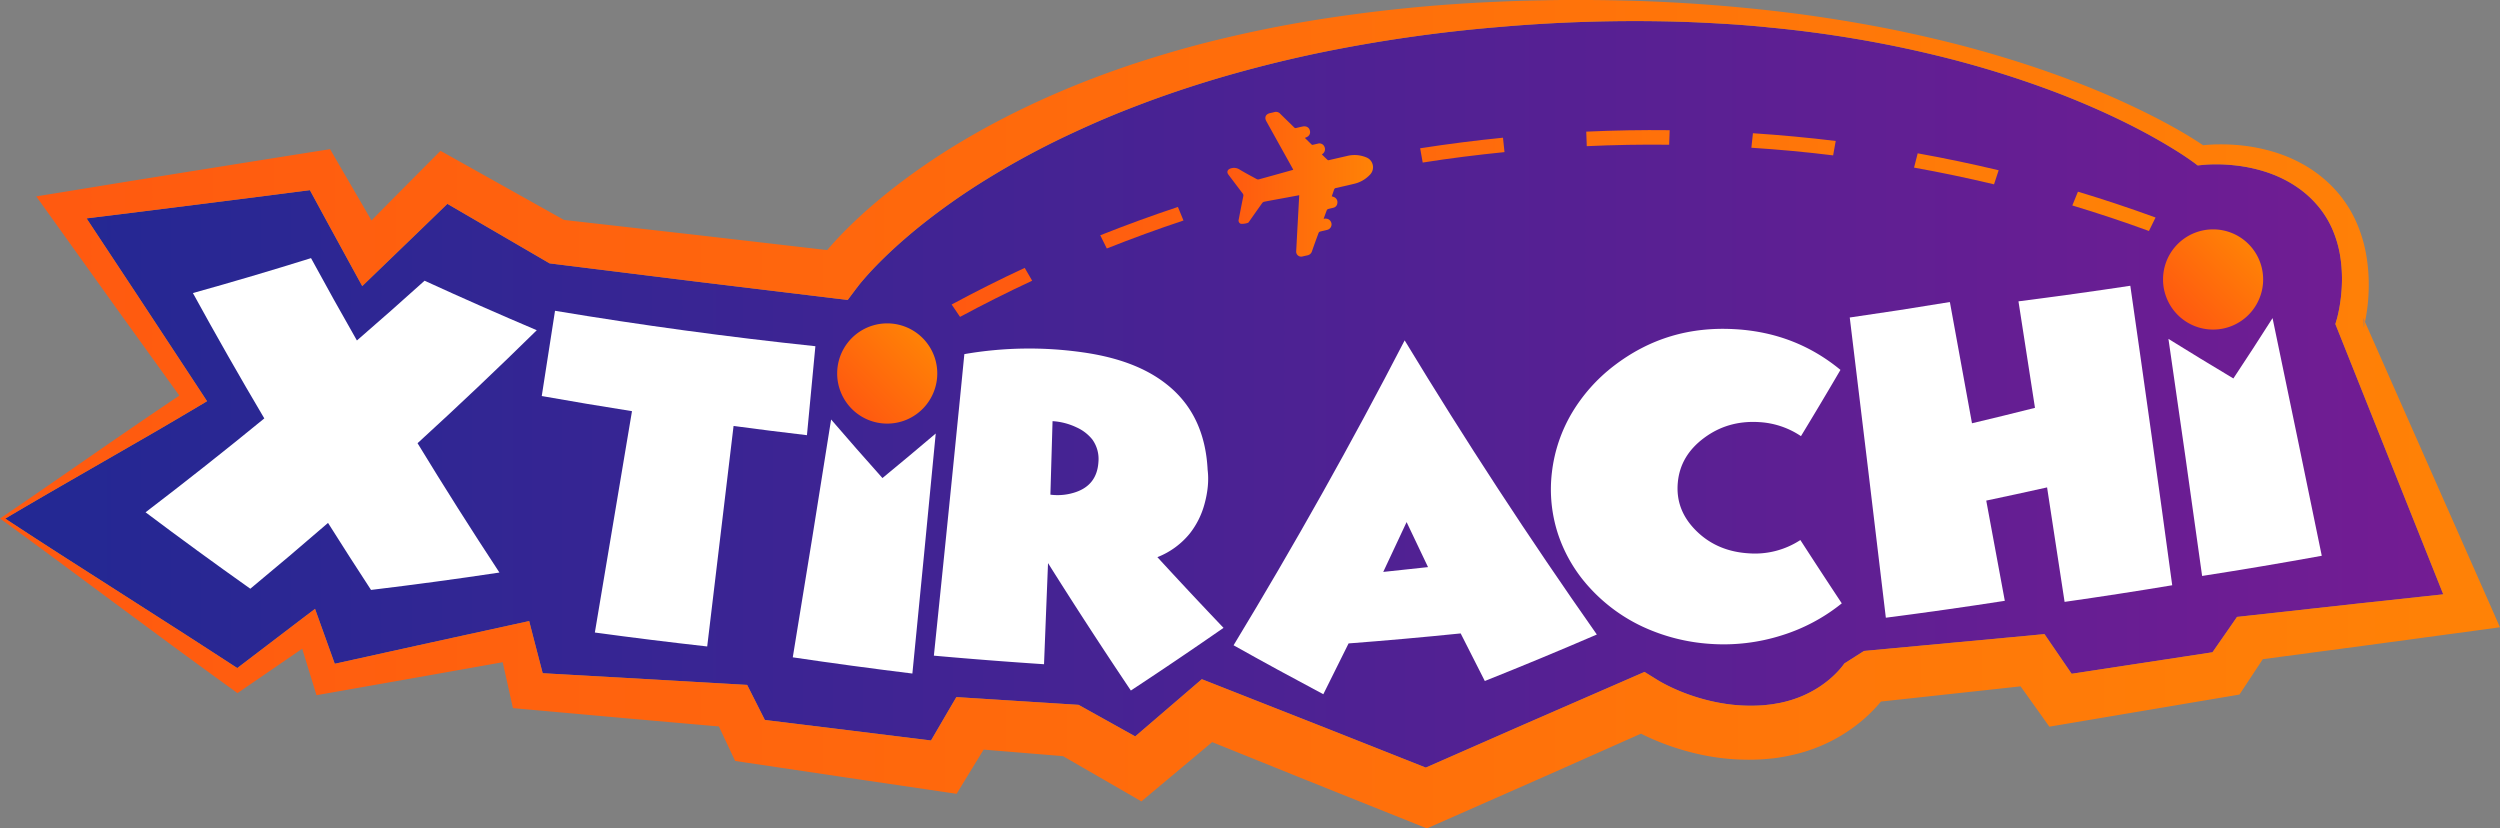 <svg xmlns="http://www.w3.org/2000/svg" xmlns:xlink="http://www.w3.org/1999/xlink" viewBox="0 0 1750.53 580.05"><rect x="0" y="0" width="1750.53" height="580.05" fill="#808080" stroke="none"/><defs><style>.cls-1{fill:url(#linear-gradient);}.cls-2{fill:url(#linear-gradient-2);}.cls-3{fill:url(#linear-gradient-3);}.cls-4{fill:#fff;}.cls-5{fill:url(#linear-gradient-4);}.cls-6{fill:url(#linear-gradient-5);}.cls-7{fill:url(#linear-gradient-6);}.cls-8{fill:url(#linear-gradient-7);}</style><linearGradient id="linear-gradient" x1="3.65" y1="276.11" x2="1710.81" y2="276.11" gradientUnits="userSpaceOnUse"><stop offset="0" stop-color="#222893"/><stop offset="1" stop-color="#731c93"/></linearGradient><linearGradient id="linear-gradient-2" x1="1653.2" y1="224.12" x2="1656.72" y2="227.63" gradientUnits="userSpaceOnUse"><stop offset="0" stop-color="#ed6823"/><stop offset="1" stop-color="#ec8c22"/></linearGradient><linearGradient id="linear-gradient-3" y1="290.02" x2="1750.53" y2="290.02" gradientUnits="userSpaceOnUse"><stop offset="0" stop-color="#ff5910"/><stop offset="1" stop-color="#ff8206"/></linearGradient><linearGradient id="linear-gradient-4" x1="596.46" y1="286.26" x2="646.02" y2="236.7" xlink:href="#linear-gradient-3"/><linearGradient id="linear-gradient-5" x1="1524.85" y1="220.42" x2="1574.41" y2="170.86" xlink:href="#linear-gradient-3"/><linearGradient id="linear-gradient-6" x1="666.35" y1="156.48" x2="1509.38" y2="156.48" xlink:href="#linear-gradient-3"/><linearGradient id="linear-gradient-7" x1="859.5" y1="128.95" x2="961.45" y2="128.95" xlink:href="#linear-gradient-3"/></defs><title>Xtirachi - SVG</title><g id="Layer_2" data-name="Layer 2"><g id="Layer_1-2" data-name="Layer 1"><path class="cls-1" d="M1710.81,416.17l-59.75,6.46-77.68,8.59-7,.77-4.18,6.05-13,18.7-98.61,15.06-13.37-19.51-5.67-8.28-10.28,1-116.07,10.81-13.83,8.8.07-.12,0,.06-.19.28-.49.67c-.36.49-.74,1-1.17,1.51-.82,1-1.74,2.07-2.69,3.09a69.23,69.23,0,0,1-6.21,5.86,74.35,74.35,0,0,1-14.54,9.45,70.17,70.17,0,0,1-8.05,3.46,77.48,77.48,0,0,1-8.43,2.57c-1.45.34-2.89.7-4.37.95s-2.94.53-4.41.75-3,.35-4.49.54-3.07.25-4.61.33a119.58,119.58,0,0,1-18.61-.53,132.14,132.14,0,0,1-18.56-3.42,139.26,139.26,0,0,1-18.07-6c-2.94-1.21-5.84-2.52-8.63-3.91-1.4-.7-2.77-1.41-4.09-2.14l-1.94-1.09-.88-.53-.57-.35-8.93-5.54-9.34,4.07-75.72,33-68.11,29.92-69.14-27.39-76.86-30.25-10.81-4.26L832.9,483l-38,32.63-35.91-20-3.74-2.09-4-.25-70.58-4.48-11-.7-5.42,9.23L651.91,518.5l-56.46-7-59.88-7.36-8.36-16.55-4.05-8-8.54-.5-71.92-4.15L380,471.4l-6.46-24.83-3-11.69-11.36,2.48-66.4,14.53-58.38,12.89-9.74-27.12-4.07-11.32-9.24,7-45.2,34.45Q148,456,129.69,444.19l-41.38-26.5L46.23,390.77Q25,377.15,3.65,363.14c23.29-13.81,46.36-27,68.9-40l33.5-19.3c11.07-6.4,22-12.86,32.91-19.33l6-3.58-4-6.13L96.31,206.92l-35.7-54L90,149.29l45.39-5.71,45.39-5.76L217,133.15l11.79,21.72,16.09,29.45,8.76,16L267,187.44l27.27-26.31,19-18.4,68.91,40.13,2.66,1.55,3.27.41,98,12.18,98.07,11.89,9.39,1.13,6-8,.79-1,1-1.33c.72-.9,1.48-1.83,2.25-2.74q2.34-2.76,4.83-5.51c3.31-3.64,6.82-7.22,10.42-10.74,7.17-7,14.8-13.75,22.68-20.22a461.33,461.33,0,0,1,50.17-35.52A575.37,575.37,0,0,1,746.3,95.34c9.37-4.43,18.84-8.71,28.41-12.76s19.29-7.8,29-11.45q29.32-10.83,59.57-19.35t61.08-14.92a1056.6,1056.6,0,0,1,124.94-17.93,1093.41,1093.41,0,0,1,126.58-3.72c10.55.3,21.11.85,31.65,1.47s21.07,1.47,31.58,2.56q31.54,3,62.79,8.38t61.94,13.17q30.67,7.8,60.54,18.3c9.93,3.51,19.79,7.21,29.53,11.23s19.34,8.26,28.81,12.8,18.81,9.35,27.89,14.54c4.55,2.58,9,5.24,13.43,8q3.32,2.07,6.52,4.23c1.07.71,2.13,1.44,3.17,2.18s2.13,1.5,3,2.15l2.11,1.61,3-.3,1.21-.13,1.35-.1c.9-.07,1.83-.12,2.75-.16,1.85-.07,3.71-.1,5.58-.08,3.73,0,7.46.24,11.17.62a109.38,109.38,0,0,1,21.75,4.4c14,4.39,26.71,12,36.14,22.68a66.77,66.77,0,0,1,11.32,17.63,79.1,79.1,0,0,1,5.76,20.47,103.92,103.92,0,0,1,.77,21.69q-.35,5.48-1.23,10.89c-.28,1.8-.62,3.58-1,5.34-.19.88-.39,1.75-.59,2.61l-.33,1.25-.15.6-.14.45-.94,3.21,1.33,3.34Z"/><path class="cls-2" d="M1654.78,222.61l.38,6.55.25-1,.2-.84.35-1.62.06-.29Z"/><path class="cls-3" d="M1743.18,422.6,1656,225.43l-.06.29-.35,1.62-.2.84-.25,1-.38-6.55,1.24,2.82c.21-1,.4-2,.56-2.91.38-2.12.7-4.23,1-6.35q.81-6.33,1-12.7a122.76,122.76,0,0,0-1.8-25.55,96.5,96.5,0,0,0-7.92-24.78,83.9,83.9,0,0,0-14.9-21.61,91,91,0,0,0-20.43-16,103.17,103.17,0,0,0-23.59-9.81,123.81,123.81,0,0,0-24.77-4.29q-6.24-.46-12.49-.34c-2.09,0-4.18.12-6.28.27-1,.07-2.1.16-3.16.27l-.58.06-1.19-.81c-1.16-.77-2.31-1.52-3.46-2.25q-3.45-2.2-6.94-4.3c-4.67-2.79-9.37-5.43-14.12-8-9.5-5.13-19.17-9.87-28.93-14.37-19.54-9-39.55-16.76-59.82-23.7-10.13-3.47-20.35-6.68-30.61-9.72s-20.59-5.86-31-8.47-20.8-5-31.25-7.26-20.95-4.27-31.48-6.16c-21-3.71-42.22-6.83-63.46-9.21S1197.86,3.24,1176.51,2s-42.73-1.86-64.12-2c-5.35,0-10.7,0-16,0s-10.7.09-16,.23c-10.69.19-21.39.49-32.08,1a1090.72,1090.72,0,0,0-128,12.89q-31.85,5.17-63.36,12.68c-21,4.95-41.81,10.92-62.4,17.65-41.12,13.64-81.26,31.05-119,53.3a464.14,464.14,0,0,0-54.33,37.35c-8.61,6.94-17,14.23-25,22-4,3.9-8,7.91-11.8,12.12-1.75,1.91-3.49,3.87-5.21,5.9L490,164.8,394.91,154l-76.46-42.8-10-5.59-7.88,7.93-26.69,26.89-13.78,13.95-7.48-12.93-16.87-29-4.63-8-8.73,1.37L177.21,113,132,120.23,86.86,127.5,41.7,134.87l-16.31,2.65,9.4,13.12L82.12,216.7,125.57,277q-14,9.38-27.77,18.8c-11.18,7.65-22.3,15.28-33.25,22.88C42.6,333.85,21.19,348.74,0,363.06q19.73,14.35,39.7,29.1L79.93,422l40.92,30.23q20.63,15.14,41.51,30.24l3.95,2.85,4.29-2.94,41-28.14,7.6,24.71,2.41,7.84,8.5-1.5L297,473.48l55-9.79,5.16,23.15,2,9,9.66.86,71.75,6.45,62.81,5.53,7.9,16.79,3.47,7.37,8.47,1.26L591,544.2l67.74,10,11.1,1.64,6-9.88,12.92-21.07,55.57,4.57L788,554.65l11.21,6.49,10.15-8.5,39.42-33,66,26.64L991.48,577l7.64,3.07,7.54-3.34,75.58-33.33,66.81-29.68c.66.33,1.3.65,2,1,3.68,1.79,7.4,3.42,11.16,4.92a178.82,178.82,0,0,0,23.11,7.45,159.86,159.86,0,0,0,48.77,4.58c2.07-.15,4.13-.35,6.2-.54s4.18-.48,6.27-.84,4.16-.69,6.24-1.15,4.15-.93,6.21-1.45a116,116,0,0,0,12.23-3.93A113.4,113.4,0,0,0,1304.5,504a104,104,0,0,0,9.42-9.14c1.07-1.17,2.11-2.38,3.14-3.63l97.79-10.64L1428.7,500l6.28,8.82,10.38-1.75,115.74-19.55,7-1.19,3.75-5.69,12.59-19.09,70.17-9.34,77.45-10.48,18.43-2.51Zm-92.12,0-77.68,8.59-7,.77-4.18,6.05-13,18.7-98.61,15.06-13.37-19.51-5.67-8.28-10.28,1-116.07,10.81-13.83,8.8.07-.12,0,.06-.19.28-.49.67c-.36.49-.74,1-1.17,1.51-.82,1-1.74,2.07-2.69,3.09a69.23,69.23,0,0,1-6.21,5.86,74.35,74.35,0,0,1-14.54,9.45,70.17,70.17,0,0,1-8.05,3.46,77.48,77.48,0,0,1-8.43,2.57c-1.45.34-2.89.7-4.37.95s-2.94.53-4.41.75-3,.35-4.49.54-3.07.25-4.61.33a119.58,119.58,0,0,1-18.61-.53,132.14,132.14,0,0,1-18.56-3.42,139.26,139.26,0,0,1-18.07-6c-2.94-1.21-5.84-2.52-8.63-3.91-1.4-.7-2.77-1.41-4.09-2.14l-1.94-1.09-.88-.53-.57-.35-8.93-5.54-9.34,4.07-75.72,33-68.11,29.92-69.14-27.39-76.86-30.25-10.81-4.26L832.9,483l-38,32.63-35.91-20-3.74-2.09-4-.25-70.58-4.48-11-.7-5.42,9.23L651.91,518.5l-56.46-7-59.88-7.36-8.36-16.55-4.05-8-8.54-.5-71.92-4.15L380,471.4l-6.46-24.83-3-11.69-11.36,2.48-66.4,14.53-58.38,12.89-9.74-27.12-4.07-11.32-9.24,7-45.2,34.45Q148,456,129.69,444.19l-41.38-26.5L46.23,390.77Q25,377.15,3.65,363.14c23.29-13.81,46.36-27,68.9-40l33.5-19.3c11.07-6.4,22-12.86,32.91-19.33l6-3.58-4-6.13L96.31,206.92l-35.7-54L90,149.29l45.39-5.71,45.39-5.76L217,133.15l11.79,21.72,16.09,29.45,8.76,16L267,187.44l27.27-26.31,19-18.4,68.91,40.13,2.66,1.55,3.27.41,98,12.18,98.07,11.89,9.39,1.13,6-8,.79-1,1-1.33c.72-.9,1.48-1.83,2.25-2.74q2.34-2.76,4.83-5.51c3.31-3.64,6.82-7.22,10.42-10.74,7.17-7,14.8-13.75,22.68-20.22a461.33,461.33,0,0,1,50.17-35.52A575.37,575.37,0,0,1,746.3,95.34c9.37-4.43,18.84-8.71,28.41-12.76s19.29-7.8,29-11.45q29.32-10.83,59.57-19.35t61.08-14.92a1056.6,1056.6,0,0,1,124.94-17.93,1093.41,1093.41,0,0,1,126.58-3.72c10.55.3,21.11.85,31.65,1.47s21.07,1.47,31.58,2.56q31.54,3,62.79,8.38t61.94,13.17q30.67,7.8,60.54,18.3c9.93,3.51,19.79,7.21,29.53,11.23s19.34,8.26,28.81,12.8,18.81,9.35,27.89,14.54c4.55,2.58,9,5.24,13.43,8q3.32,2.07,6.52,4.23c1.07.71,2.13,1.44,3.17,2.18s2.13,1.5,3,2.15l2.11,1.61,3-.3,1.21-.13,1.35-.1c.9-.07,1.83-.12,2.75-.16,1.85-.07,3.71-.1,5.58-.08,3.73,0,7.46.24,11.17.62a109.38,109.38,0,0,1,21.75,4.4c14,4.39,26.71,12,36.14,22.68a66.77,66.77,0,0,1,11.32,17.63,79.1,79.1,0,0,1,5.76,20.47,103.92,103.92,0,0,1,.77,21.69q-.35,5.48-1.23,10.89c-.28,1.8-.62,3.58-1,5.34-.19.88-.39,1.75-.59,2.61l-.33,1.25-.15.6-.14.45-.94,3.21,1.33,3.34,74.21,185.91Z"/><path class="cls-4" d="M292.37,310.34q42.69-39,83.48-79.11-39.63-16.81-78.56-34.67-23.4,21.1-47.38,41.85-16.42-28.75-32.13-57.67-40.92,12.8-82.71,24.46,24.15,44.07,50,87.77-40.8,33.39-83.15,65.74,36.15,27.18,73.35,53.52,27.56-22.82,54.42-46.08,14.81,23.52,30.1,46.92,45.24-5.44,89.92-12.17Q320.11,355.89,292.37,310.34Z"/><path class="cls-4" d="M388.63,217.62q-4.65,29.83-9.29,59.69,31.55,5.61,63.18,10.59-12.9,77.53-26,155,39.28,5.35,78.67,9.76,9.25-77.19,18.46-154.39,25.67,3.44,51.38,6.45l5.91-62.3Q479.47,232.77,388.63,217.62Z"/><path class="cls-4" d="M617.9,334.74q-18.23-20.4-35.95-41Q568.83,377,555.11,460.27q41.77,6.21,83.75,11.35,8.31-84,16.35-168.07Q636.73,319.26,617.9,334.74Z"/><path class="cls-4" d="M810.42,390.13a55.12,55.12,0,0,0,22.76-16.66,57.6,57.6,0,0,0,10.17-20.33c2.44-8.81,3.16-16.88,2.24-24.2-1.3-26.18-11.1-46.16-29.11-60.18-14.35-11.26-33.63-18.52-58-22a265.36,265.36,0,0,0-83.23,1.2q-1.86,19-3.75,38c-.14,1.34-.27,2.68-.41,4q-8.42,84.58-17.18,169.14,38.52,3.45,77.13,6,1.39-35.4,2.8-70.81,28.2,44.87,58,89.23,32.88-21.63,64.89-43.89Q833.25,415,810.42,390.13Zm-58.66-45.07a39.29,39.29,0,0,1-16.26,1.31q.75-25.74,1.51-51.47a45.26,45.26,0,0,1,16.73,4.32,29.57,29.57,0,0,1,11.13,8.53,23.37,23.37,0,0,1,4.27,15.67C768.46,334.62,762.69,341.87,751.76,345.06Z"/><path class="cls-4" d="M983.56,238.33q-55.74,107.84-119.8,213.5,31.1,17.44,62.84,34.28,8.94-17.78,17.69-35.58,39.3-3,78.49-7,8.37,16.68,16.9,33.32,39.58-15.79,78.44-32.55Q1046.78,342.77,983.56,238.33Zm-15,162.14q8.28-17.43,16.36-34.9,7.44,15.78,15,31.53Q984.26,398.85,968.55,400.47Z"/><path class="cls-4" d="M1224.55,387.45c-14.92-.88-27.31-6.23-37.06-16s-13.82-20.89-12.67-33.55,7.3-23,18.38-31.24,23.7-11.94,38.3-11.11a58.18,58.18,0,0,1,29.56,9.84q14.06-23.13,27.65-46.39c-21-17.31-45.26-26.71-73-28.45-32.43-2.05-60.74,6.44-85.87,25.78a117.35,117.35,0,0,0-28.94,32.44,105.43,105.43,0,0,0-14.2,41.7,100.41,100.41,0,0,0,4.34,43.76,103.73,103.73,0,0,0,22.21,37.44,117.59,117.59,0,0,0,36.66,27,133,133,0,0,0,47.78,12.19,134.38,134.38,0,0,0,50.18-6.06,126.68,126.68,0,0,0,41.77-22.33q-14.64-22.1-29-44.33A58.09,58.09,0,0,1,1224.55,387.45Z"/><path class="cls-4" d="M1413.36,211q5.81,37.29,11.56,74.58-22,5.56-44.11,10.8-7.75-42.45-15.48-84.9-35,5.82-70.11,10.84Q1308,327.4,1320.49,432.53q41.7-5.37,83.3-11.83-6.51-35.08-13-70.18,21.33-4.49,42.6-9.24,6.16,40.08,12.26,80.16,37.71-5.37,75.36-11.64-14.22-104.93-29.34-209.71Q1452.54,206,1413.36,211Z"/><path class="cls-4" d="M1563.84,265q-22.93-13.7-45.47-27.71,12.09,82.95,23.58,166,41.92-6.51,83.78-14.13-17.1-83.24-34.46-166.41Q1577.77,244,1563.84,265Z"/><path class="cls-5" d="M656.29,261.48a34.64,34.64,0,0,1-2.5,13,35,35,0,0,1-65.1,0,34.63,34.63,0,0,1-2.49-13,35,35,0,0,1,70.09,0Z"/><path class="cls-6" d="M1584.68,195.65a34.35,34.35,0,0,1-2.5,13,35,35,0,0,1-65.09,0,34.35,34.35,0,0,1-2.5-13,35,35,0,1,1,70.09,0Z"/><path class="cls-7" d="M1052.41,96.42c-19.36,1.94-38.87,4.43-58,7.41l1.78,10c18.89-3,38.15-5.4,57.28-7.32Zm58.3-4.25.36,10.18c19.17-.88,38.58-1.24,57.69-1l.36-10.19C1149.77,90.93,1130.12,91.28,1110.71,92.17Zm116.72,1.12-1.1,10.16c19.08,1.24,38.34,3,57.25,5.35l1.81-10.09C1266.24,96.38,1246.75,94.56,1227.43,93.29ZM824.79,144.9c-18.26,6.08-36.56,12.76-54.38,19.85L775,174c17.59-7,35.65-13.59,53.68-19.61Zm518-37.54-2.55,10c18.72,3.36,37.55,7.3,56,11.71l3.24-9.84C1380.78,114.75,1361.72,110.76,1342.78,107.36ZM717.51,187.57c-17.26,8-34.46,16.66-51.16,25.65l5.88,8.67c16.47-8.87,33.48-17.4,50.51-25.34ZM1455,134.22l-3.94,9.65c18,5.42,36.07,11.43,53.65,17.87l4.63-9.43C1491.57,145.81,1473.28,139.72,1455,134.22Z"/><path class="cls-8" d="M935.51,131.62a1.64,1.64,0,0,0-1.39,1.2c-.51,1.55-1.07,3.08-1.61,4.63a13.32,13.32,0,0,1,1.92.71,3.86,3.86,0,0,1,2,4.07,3.56,3.56,0,0,1-2.82,3.24c-1.18.34-2.4.53-3.58.89a1.59,1.59,0,0,0-1,.84c-.77,1.93-1.44,3.89-2.2,6,1.76-.27,3.25-.12,4.43,1.19a3.93,3.93,0,0,1-1.83,6.53c-1.69.49-3.43.78-5.12,1.25a1.57,1.57,0,0,0-1,.86c-1.58,4.26-3.14,8.53-4.62,12.83a4.15,4.15,0,0,1-3.22,2.94c-1.09.24-2.18.47-3.28.73a3.51,3.51,0,0,1-4.57-3.79q.54-10.28,1.11-20.56c.33-6.11.66-12.22,1-18.49l-10.74,2c-4.59.84-9.19,1.67-13.78,2.57a2.61,2.61,0,0,0-1.46,1c-3.15,4.41-6.25,8.85-9.37,13.28a1.27,1.27,0,0,1-.13.19c-.65.72-4.93,1.34-5.76.83a2.45,2.45,0,0,1-1.12-2.9c1.05-5.45,2.11-10.91,3.21-16.34a2.12,2.12,0,0,0-.43-1.84c-3.35-4.38-6.67-8.79-10-13.2-1.38-1.83-.67-3.58,1.47-4.3a7.22,7.22,0,0,1,6.51.82c3.86,2.34,7.88,4.44,11.84,6.6a2.06,2.06,0,0,0,1.34.23c7.93-2.17,15.84-4.39,23.77-6.6.13,0,.26-.12.48-.22l-3.26-5.9q-7.82-14-15.62-28.08c-1.45-2.59-.4-4.92,2.5-5.6,1-.24,2-.42,3.06-.72a4,4,0,0,1,4.26,1.23c3.2,3.17,6.46,6.28,9.66,9.46a1.33,1.33,0,0,0,1.47.41c1.45-.37,2.91-.7,4.37-1,2.54-.56,4.56.5,5.15,2.69.65,2.35-.43,4.18-3,5.07a2.81,2.81,0,0,0-.44.22c1.65,1.63,3.25,3.21,4.88,4.76.16.14.57.07.85,0,1.09-.23,2.18-.51,3.28-.75a3.8,3.8,0,0,1,4.7,2.23,4,4,0,0,1-1.44,5,4.37,4.37,0,0,0-.38.31c1.36,1.33,2.69,2.67,4.09,3.93.21.2.77.12,1.13,0,4.2-1,8.38-1.92,12.57-2.9a21.41,21.41,0,0,1,13,.91,7.43,7.43,0,0,1,2.85,12.27,21.9,21.9,0,0,1-11.44,6.44C943.76,129.78,939.64,130.71,935.51,131.62Z"/></g></g></svg>